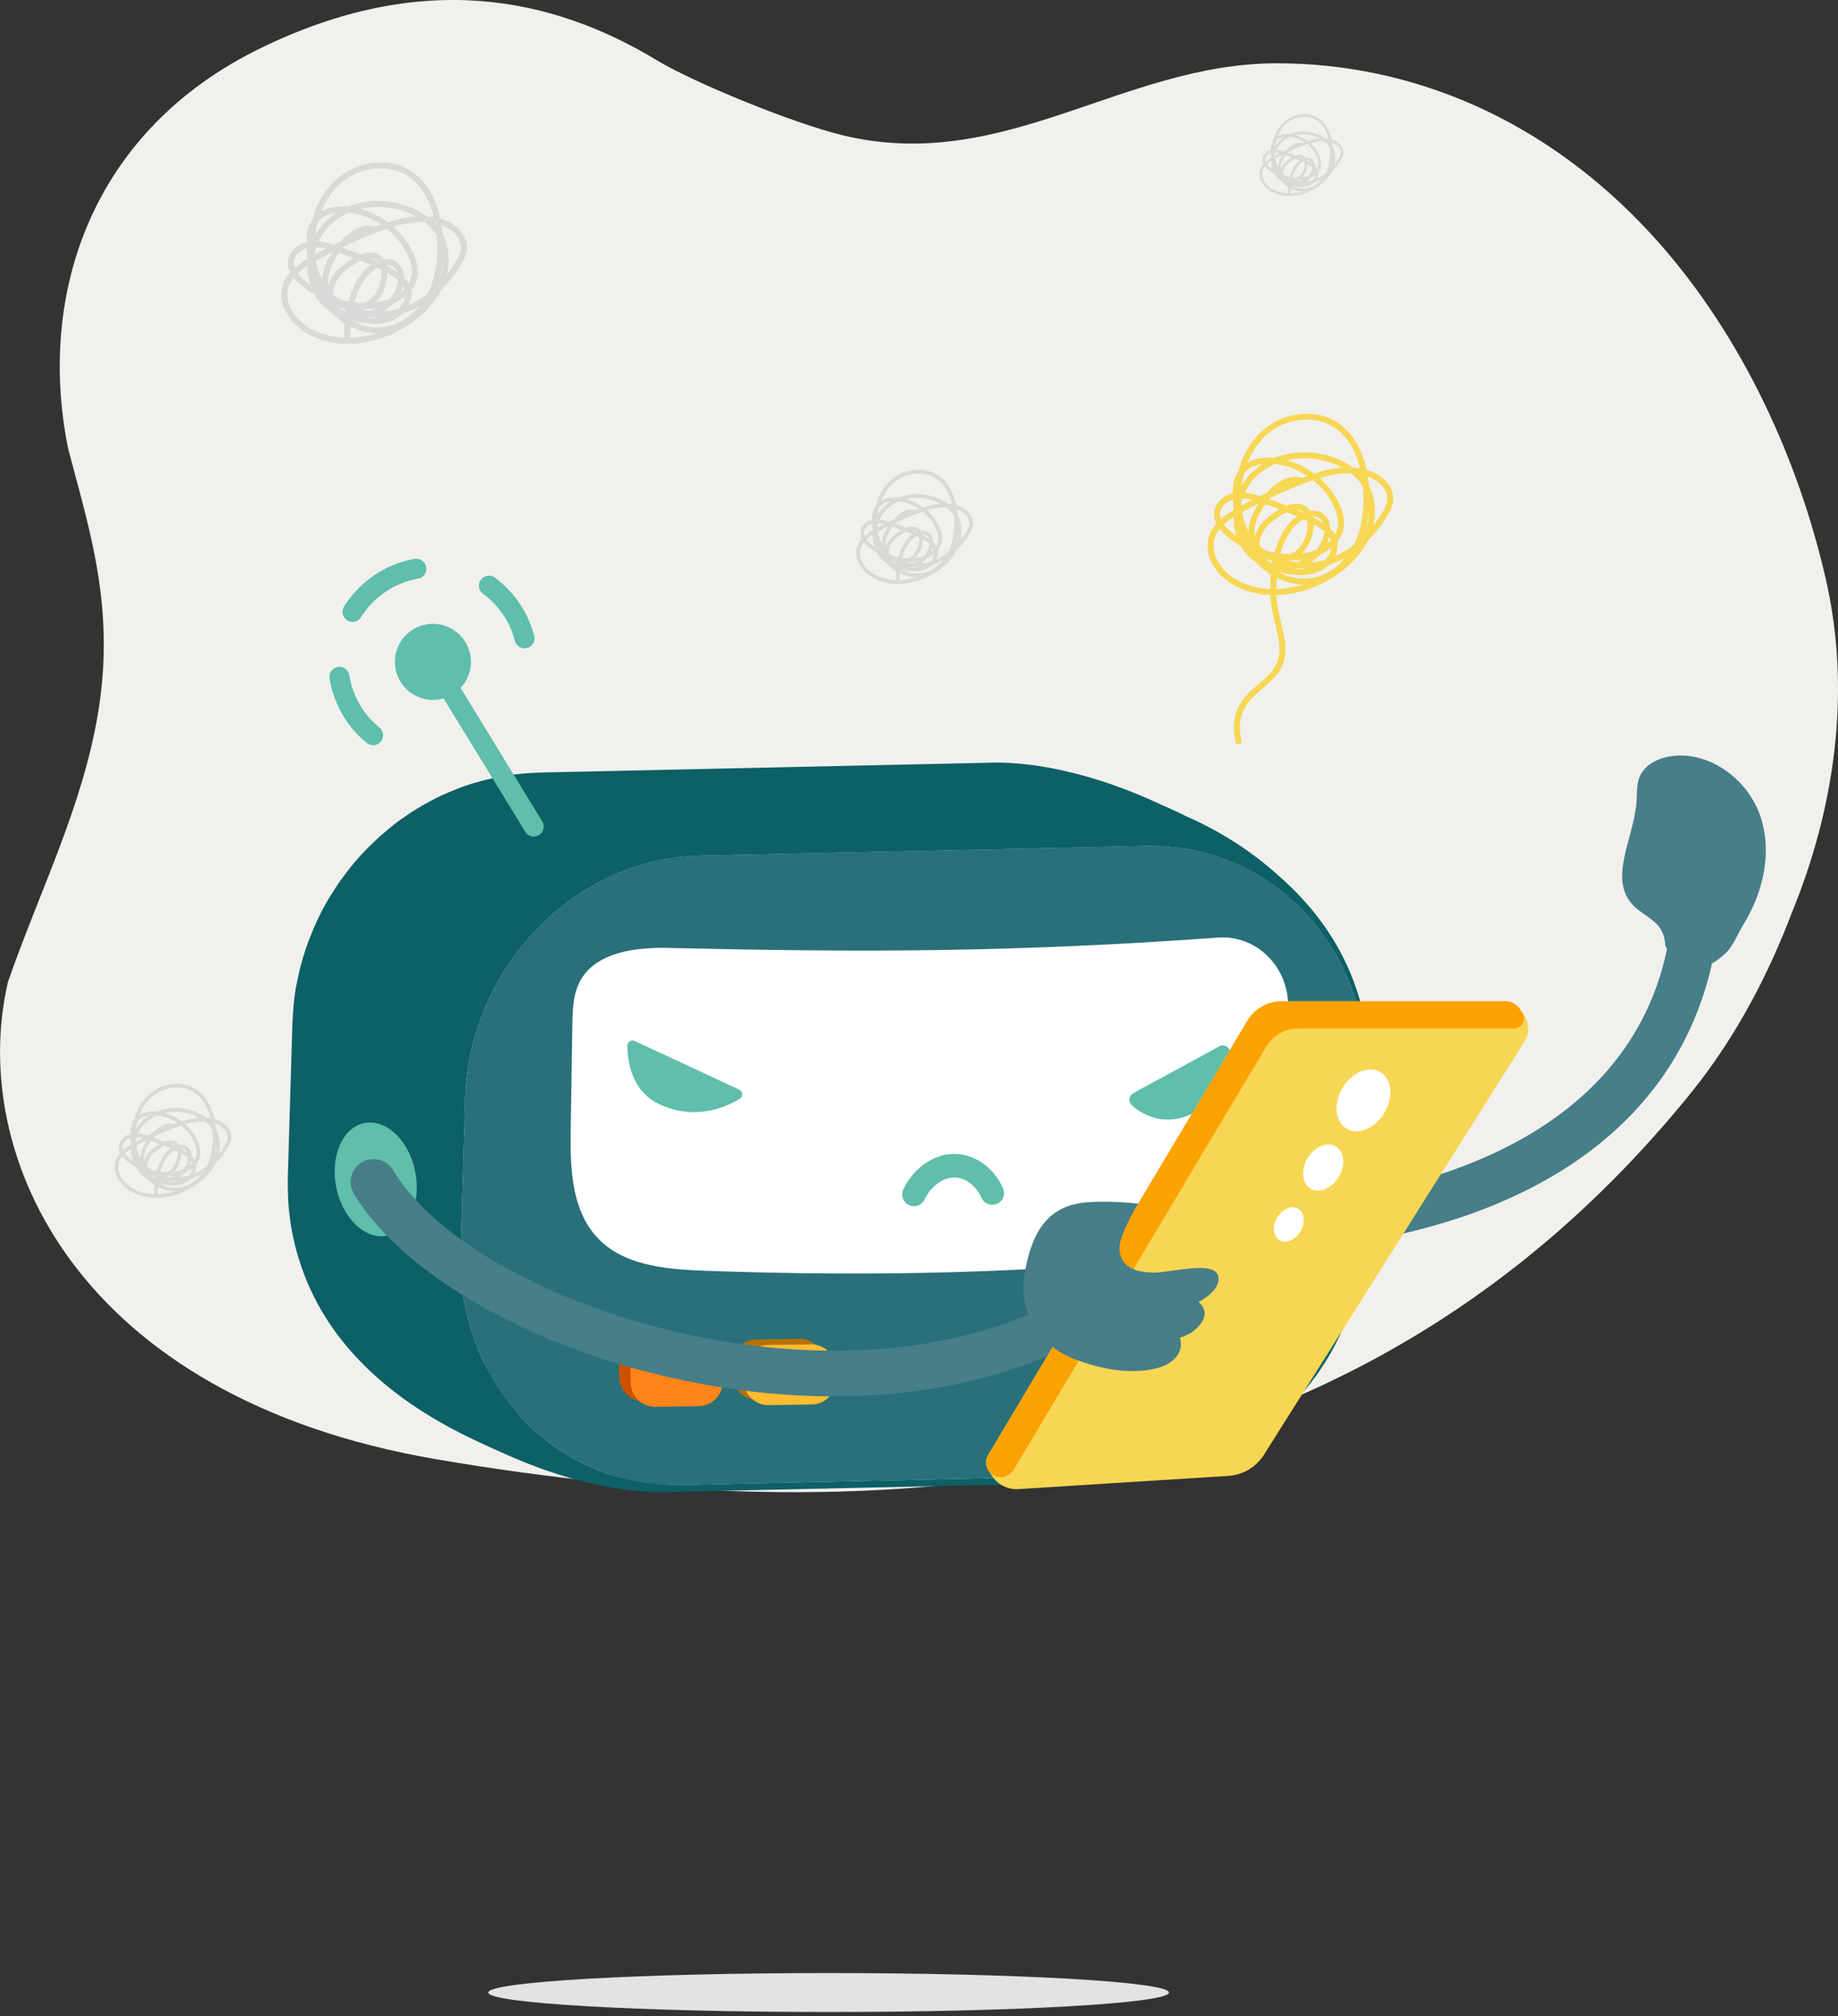 <svg xmlns="http://www.w3.org/2000/svg" width="320" height="351" fill="none" viewBox="0 0 320 351">
  <rect x="0" y="0" width="320" height="351" fill="#333333" stroke="none"/>
  <g clip-path="url(#mobile-angry-spruce__a)">
    <path fill="#F1F0ED" d="M317.86 100.74c-5.28-22.93-15.93-44.27-30.45-60.04-18.47-20.06-41.73-29.7-65.16-29.68-26.86.03-47.45 19.28-75.46 12.55-8.82-2.12-26.16-9.28-32.33-13.02C95.93-.67 73.29-5.19 45.42 8.36 16.12 22.61 6.41 50.87 11.84 78c.76 2.93 1.56 5.83 2.33 8.76 2.09 7.99 3.91 16.14 3.9 25.5-.01 16.86-6.25 31.69-12.17 46.68v.01c-1.56 3.96-3.11 7.95-4.51 11.98-7.03 30.18 11.98 72.43 74.63 83.13 79.08 13.51 160.99 7.14 218.36-63.77 8.28-10.24 13.78-21.38 17.63-31.51 7.24-17.69 10.45-38.04 5.85-58.05v.01Z"/>
    <path fill="#467E89" d="M260.56 209.6c-7.47 3.12-15.94 5.43-25.34 6.9a4.09 4.09 0 0 1-4.67-3.41c-.35-2.23 1.19-4.32 3.41-4.67 19.3-3.01 52.36-13.12 56.93-47.05a4.091 4.091 0 1 1 8.11 1.09c-2.92 21.71-16.31 37.91-38.43 47.13l-.01.01Z"/>
    <path fill="#467E89" d="M300.26 166.12c1.55-1.43 2.28-3.56 3.38-5.35 3.4-5.58 4.94-12.54 2.83-18.7 0-.02-.01-.04-.02-.07-2.13-6.13-8.39-11-14.95-10.42-2.47.22-5.1 1.39-6.04 3.66-.57 1.37-.43 2.9-.54 4.38-.44 6.19-4.92 13.27-.7 17.87 1.46 1.59 3.71 2.4 4.87 4.21.57.89.8 1.91.86 2.97 0 0 3.6 7.61 10.29 1.45h.02Z"/>
    <path fill="#F7D754" d="M242.47 87.62c.03-.16.06-.33.08-.49.11-1.26-.41-2.39-1.21-3.27-.8-.89-1.87-1.55-2.98-1.93-.15-.05-.3-.1-.45-.14-.24-1.09-.56-2.15-1-3.16-.89-2.08-2.24-3.92-4.2-5.16a9.46 9.46 0 0 0-3.03-1.22c-3.33-.7-7 .29-9.62 2.5-2.21 1.87-3.67 4.44-4.43 7.21-.43.62-.69 1.3-.84 2-.14.64-.18 1.3-.19 1.94-.67.17-1.32.49-1.86.93-.64.52-1.13 1.23-1.31 2.06-.04.17-.06.36-.07.54-.02.63.14 1.22.41 1.74-.58.66-1.05 1.42-1.32 2.31-.04.15-.08.29-.11.44-.36 1.7.14 3.38 1.07 4.8s2.31 2.61 3.81 3.37c1.07.54 2.21.93 3.37 1.18.85.18 1.72.28 2.59.32.07 2.1.62 4.04 1.04 5.83.43 1.81.72 3.47.4 4.98-.18.85-.55 1.67-1.22 2.49-.93 1.14-2.28 2.13-3.54 3.32-1.25 1.18-2.41 2.61-2.84 4.64-.28 1.32-.25 2.87.23 4.75l1-.25c-.44-1.76-.46-3.14-.22-4.28.37-1.75 1.35-2.97 2.55-4.11 1.19-1.13 2.57-2.13 3.63-3.41.77-.94 1.22-1.93 1.43-2.93.38-1.79.02-3.6-.41-5.43-.43-1.81-.94-3.67-1.01-5.59 3.36-.09 6.75-1.17 9.62-2.94 2.59-1.59 4.91-3.77 6.29-6.52 1.32-1.3 2.47-2.78 3.41-4.36.38-.64.76-1.35.93-2.16Zm-10.7 7.9c-.14.68-.51 1.35-1 1.91-.38.11-.76.22-1.15.29-.5.1-1.01.16-1.52.2.63-.37 1.2-.83 1.69-1.36.33-.15.66-.31.97-.49.37-.21.71-.46 1.04-.72 0 .05 0 .11-.02.16l-.01.01Zm-.16-1.8c.05.1.07.2.1.3-.2.21-.42.41-.66.6.06-.13.12-.26.16-.4.1-.27.17-.54.23-.8.07.1.13.2.17.29v.01Zm-1.14-.64c-.05.25-.13.52-.23.8-.24.69-.61 1.3-1.07 1.83-.81.34-1.68.56-2.55.68.99-.94 1.63-2.26 1.92-3.58.11-.51.16-1.03.15-1.53.39.22.77.44 1.11.66.28.18.53.37.76.55-.02.18-.04.37-.08.57l-.01.02Zm-3.53-2.68c.23.11.45.22.67.33.08.57.05 1.22-.09 1.88-.28 1.34-1.01 2.66-2.02 3.38-.3.22-.63.38-.98.5-.53-.02-1.05-.06-1.57-.13.65-2.38 1.67-4.02 2.74-5.04.42-.4.84-.7 1.25-.92Zm-9.43.89c-.09.41-.13.83-.13 1.25-.55-1.05-.91-2.2-1.12-3.39.95-.52 1.91-1.02 2.88-1.51-.73 1.11-1.36 2.35-1.63 3.65Zm3.64 6.25c.14.08.29.14.44.21-.01.07-.02.14-.04.22-.17-.04-.33-.09-.5-.14-.32-.19-.6-.41-.85-.66.3.15.62.27.95.37Zm4.53 1.37c.72.08 1.44.1 2.16.06-.86.15-1.76.16-2.67.05.17-.03.34-.08.51-.12v.01Zm-.04-1.05c-.33-.04-.66-.09-.99-.16-.1-.02-.19-.05-.29-.08.11-.03.22-.06.32-.09h.98c.4-.02.81-.05 1.21-.12-.02 0-.03.02-.06.03-.38.17-.77.31-1.18.42h.01Zm4.73-6.77c-.56-.37-1.19-.73-1.85-1.08 0-.02-.01-.05-.02-.08.2 0 .39 0 .56.04.55.12.97.42 1.24.92.03.06.05.13.08.2h-.01Zm-3.43-1.83c-.4-.18-.8-.36-1.2-.52.15 0 .29.01.42.04.32.07.57.21.79.42.01.01.02.03.04.04-.02 0-.03.01-.05.02Zm-1.13.63c-.28.2-.56.42-.84.68-1.24 1.19-2.35 3.05-3.04 5.63-.1-.02-.21-.03-.31-.05-.46-.1-.9-.22-1.35-.35-.34-.25-.67-.51-.98-.8 0-.32 0-.63.07-.96.23-1.09.89-2.18 1.76-2.91 1.14-.97 2.12-1.59 2.93-1.96.58.23 1.17.47 1.75.73l.01-.01Zm-5.35.44c-.93.79-1.64 1.88-1.99 3.05-.1-.61-.08-1.24.06-1.88.27-1.27.96-2.57 1.77-3.73.69.24 1.54.54 2.47.88-.7.41-1.47.96-2.31 1.67v.01Zm-4.34-2.28-.03-.35c.07-.31.16-.62.26-.92.39.02.78.08 1.17.16.15.03.31.08.46.12-.63.32-1.25.65-1.87.99h.01Zm7.18 11.7.29.06c2.08.44 4.38.56 6.39-.47.5-.26.96-.61 1.37-1.01 1-.32 1.96-.74 2.87-1.25-1.52 1.82-3.57 3.17-5.84 3.54-1.06.17-2.14.13-3.19-.09-.94-.2-1.87-.55-2.73-1.02.28.08.57.16.85.23l-.01.01Zm9.13-6.7c-.21-.36-.49-.69-.84-1.01-.01-.61-.14-1.16-.38-1.63-.4-.76-1.11-1.27-1.93-1.44-.38-.08-.79-.08-1.2-.03a2.625 2.625 0 0 0-1.69-1.19c-.68-.14-1.45-.04-2.32.29-1.15-.45-2.23-.83-3.1-1.13.07-.08.13-.16.2-.25 1.94-.91 3.9-1.75 5.9-2.51.51-.2 1.03-.38 1.55-.56 1.56 1.26 2.84 2.86 3.66 4.68.46 1.02.76 2.09.68 3.11-.01.17-.04.34-.08.51-.09.41-.24.79-.44 1.15l-.01.01Zm-5.74-9.86h-.01c-.11-.03-.22-.07-.33-.09-1.32-.28-2.62.16-3.74.88-.77.5-1.47 1.14-2.08 1.83-.39.18-.77.37-1.16.56-.53-.17-1.07-.33-1.62-.45-.33-.07-.66-.12-1-.15a9.439 9.439 0 0 1 1.9-2.76c.97-.96 2.12-1.7 3.36-2.23.37.04.73.1 1.09.17 1.59.34 3.12 1 4.48 1.9l-.9.33.01.01Zm-2.64-3.06c1.93-.45 3.99-.46 5.96-.04.88.19 1.75.46 2.57.81.36.15.71.33 1.05.51-1.64.13-3.26.53-4.83 1.04a14.103 14.103 0 0 0-4.75-2.32Zm-6.13 2.15c-.7.7-1.28 1.49-1.75 2.35.06-.5.13-1.01.24-1.5.05-.25.12-.49.18-.73.54-.7 1.31-1.15 2.22-1.41.32-.09.65-.15.99-.2-.67.43-1.29.92-1.87 1.49h-.01Zm-3.14 7.74c0 1.13.15 2.25.5 3.31-.36-.26-.71-.53-1.05-.82-.42-.36-.82-.76-1.13-1.19.07-.06.13-.13.2-.2.45-.4.96-.76 1.49-1.1h-.01Zm10.2 11.54c.62.13 1.25.2 1.89.21-1.52.47-3.09.73-4.64.78 0-.68.01-1.33.05-1.95.86.43 1.76.76 2.7.96Zm12.66-8.85c.13-.44.25-.88.34-1.33.18-.83.28-1.66.35-2.51.01.75-.05 1.5-.21 2.24-.12.55-.28 1.08-.48 1.6Zm-.3-7.41c.12 1.97.03 3.97-.37 5.87-.27 1.29-.69 2.55-1.29 3.72-1.02.78-2.11 1.43-3.26 1.94.17-.35.29-.72.38-1.1.1-.47.11-.95.05-1.43.5-.64.87-1.36 1.04-2.19.04-.21.08-.42.09-.63.11-1.29-.27-2.52-.76-3.63-.8-1.77-1.99-3.35-3.44-4.63 1.8-.53 3.63-.89 5.39-.83a8.39 8.39 0 0 1 1.63 1.63c.18.25.35.51.51.78.01.16.04.33.04.49l-.01.01Zm-.33-2.67s0 .05.01.07c-.03-.03-.05-.06-.08-.09h.04s.02 0 .03.01v.01Zm-16.29-7.09c2.37-2.01 5.76-2.92 8.74-2.28.95.2 1.87.56 2.7 1.08 1.74 1.1 2.97 2.75 3.8 4.69.34.79.6 1.64.81 2.5-.41-.07-.81-.11-1.22-.14-.8-.58-1.67-1.05-2.56-1.44-.89-.38-1.82-.67-2.77-.88-2.78-.59-5.74-.39-8.35.65h-.01c-1.09-.1-2.25-.05-3.33.26-.46.13-.9.33-1.32.56.78-1.93 1.95-3.68 3.52-5.01l-.01.01Zm-8.31 13.92c0-.12.02-.24.04-.36.12-.55.46-1.07.96-1.47.36-.29.78-.52 1.23-.66.03.61.09 1.22.16 1.83-.76.46-1.52.96-2.19 1.55-.01.01-.03.02-.04.03-.11-.3-.17-.6-.16-.91v-.01Zm3.29 11.71c-1.34-.68-2.6-1.76-3.41-3.02-.82-1.26-1.21-2.65-.92-4.02.02-.12.05-.24.09-.36.18-.62.51-1.17.91-1.68.35.45.76.85 1.17 1.2.78.67 1.61 1.26 2.49 1.77.4.7.89 1.34 1.48 1.92.37.36.77.66 1.19.93.75.82 1.61 1.54 2.56 2.13-.07.78-.09 1.63-.09 2.5-.8-.03-1.6-.13-2.37-.29-1.08-.23-2.12-.59-3.11-1.09l.01.01Zm24.95-11.93c-.47.79-.99 1.55-1.56 2.27.01-.06.03-.12.05-.18.48-2.27.26-4.71-.81-6.77-.05-.54-.11-1.08-.2-1.62.91.33 1.82.89 2.45 1.6.66.74 1.02 1.59.94 2.49 0 .12-.03.24-.05.37-.13.61-.45 1.23-.81 1.84h-.01Z"/>
    <path fill="#DBD9D7" d="M60.97 59.84c3.36-.09 6.75-1.17 9.62-2.94 2.59-1.59 4.91-3.77 6.29-6.52 1.32-1.3 2.47-2.78 3.41-4.36.38-.64.76-1.35.93-2.16.03-.16.06-.33.08-.49.11-1.26-.41-2.39-1.21-3.27-.8-.89-1.87-1.55-2.98-1.93-.15-.05-.3-.1-.45-.14-.24-1.09-.56-2.15-1-3.16-.89-2.08-2.24-3.92-4.2-5.16a9.46 9.46 0 0 0-3.03-1.22c-3.33-.7-7 .29-9.63 2.5-2.21 1.87-3.67 4.44-4.42 7.21-.43.62-.69 1.3-.84 2-.14.64-.18 1.3-.19 1.95-.67.17-1.31.49-1.86.93-.64.52-1.13 1.23-1.31 2.06-.04.17-.06.36-.07.54-.02.63.14 1.22.41 1.74-.58.66-1.05 1.42-1.31 2.31-.04.15-.08.29-.11.44-.36 1.7.14 3.38 1.07 4.8s2.31 2.61 3.81 3.37c1.08.54 2.21.93 3.37 1.18.81.17 1.64.27 2.47.31m10.7-8.06c-.14.68-.51 1.35-1 1.91-.38.11-.76.22-1.15.29-.5.1-1.01.16-1.52.2.63-.37 1.2-.83 1.69-1.36.33-.15.66-.31.97-.49.37-.21.71-.46 1.04-.72-.01.05-.01.11-.02.16l-.01.01Zm-.16-1.79c.04.1.07.2.1.3-.2.21-.42.41-.66.6.05-.13.12-.26.16-.4.1-.27.16-.54.23-.8.07.1.13.2.17.29v.01Zm-1.15-.64c-.05.25-.13.52-.23.8-.24.69-.61 1.3-1.08 1.83-.81.34-1.68.56-2.55.68.99-.94 1.63-2.26 1.91-3.58.11-.51.16-1.03.15-1.53.39.22.77.44 1.11.66.28.18.53.37.76.55-.02.18-.04.37-.08.57l.01.02Zm-3.53-2.69c.23.11.45.22.67.33.08.57.05 1.22-.09 1.88-.28 1.34-1.01 2.66-2.02 3.38-.3.22-.63.38-.98.5-.53-.02-1.05-.06-1.57-.13.65-2.38 1.67-4.02 2.74-5.04.42-.4.84-.7 1.25-.92Zm-9.42.89c-.09.41-.13.83-.13 1.25-.55-1.05-.91-2.2-1.12-3.39.95-.52 1.91-1.02 2.88-1.51-.73 1.11-1.36 2.35-1.63 3.65Zm3.63 6.25c.14.08.29.14.44.21-.01.07-.02.14-.04.22-.17-.04-.33-.09-.5-.14-.32-.19-.6-.41-.85-.66.3.15.62.27.95.37Zm4.54 1.37c.72.08 1.44.1 2.16.06-.86.15-1.76.16-2.67.05.17-.03.34-.08.51-.12v.01Zm-.04-1.05c-.33-.04-.66-.09-.99-.16-.1-.02-.19-.05-.29-.08.11-.03.22-.06.32-.09h.98c.4-.02.81-.05 1.22-.12-.02 0-.03.02-.05.03-.38.17-.77.31-1.18.42h-.01Zm4.72-6.76c-.56-.37-1.18-.73-1.85-1.08 0-.02-.01-.05-.02-.08.2 0 .39 0 .56.04.55.12.97.42 1.24.92.03.06.05.13.08.2h-.01Zm-3.43-1.84c-.4-.18-.8-.36-1.2-.52.15 0 .29.01.42.04.33.07.58.21.79.42.01.01.02.03.04.04-.02 0-.03.01-.05.02Zm-1.13.63c-.28.2-.56.42-.84.68-1.24 1.19-2.35 3.05-3.04 5.63-.1-.02-.21-.03-.31-.05-.46-.1-.9-.22-1.35-.35-.34-.25-.67-.51-.98-.8 0-.32 0-.63.08-.96.23-1.09.89-2.18 1.76-2.91 1.14-.97 2.12-1.59 2.93-1.96.58.23 1.17.47 1.75.73v-.01Zm-5.35.44c-.93.79-1.64 1.88-1.99 3.05-.1-.61-.08-1.24.06-1.88.27-1.27.96-2.57 1.77-3.73.69.24 1.54.54 2.47.88-.71.41-1.47.96-2.31 1.67v.01Zm-4.33-2.28-.03-.35c.07-.31.16-.62.26-.92.39.02.78.08 1.17.16.15.03.31.08.46.12-.63.32-1.25.65-1.87.99h.01Zm7.18 11.71.29.06c2.08.44 4.38.56 6.39-.47.5-.26.97-.61 1.37-1.01 1-.32 1.96-.74 2.87-1.25-1.52 1.82-3.57 3.17-5.84 3.54-1.06.17-2.14.13-3.19-.09-.95-.2-1.87-.55-2.73-1.02.28.08.57.16.85.23l-.01.01Zm9.12-6.71c-.21-.36-.49-.69-.84-1.01-.01-.61-.14-1.16-.38-1.63-.4-.76-1.11-1.27-1.93-1.44-.38-.08-.79-.08-1.2-.03A2.625 2.625 0 0 0 65.13 44c-.67-.14-1.45-.04-2.32.29-1.15-.45-2.23-.83-3.1-1.13.07-.08.13-.16.2-.25 1.94-.91 3.9-1.75 5.9-2.51.51-.2 1.03-.38 1.55-.56 1.56 1.26 2.84 2.86 3.66 4.68.46 1.02.76 2.09.67 3.11-.01.17-.04.34-.08.51-.09.41-.24.79-.44 1.15v.01Zm-5.74-9.86h-.01c-.11-.03-.22-.07-.33-.09-1.33-.28-2.62.16-3.74.88-.77.5-1.47 1.14-2.08 1.83-.39.18-.77.37-1.16.56-.53-.17-1.06-.33-1.62-.45-.33-.07-.66-.12-1-.15a9.439 9.439 0 0 1 1.9-2.76c.97-.96 2.12-1.7 3.36-2.23.37.04.73.1 1.09.17 1.59.34 3.12 1 4.48 1.9l-.9.33.01.01Zm-2.64-3.06c1.93-.45 3.99-.46 5.96-.04.88.19 1.75.46 2.57.81.36.15.71.33 1.05.51-1.64.13-3.26.53-4.83 1.04a14.103 14.103 0 0 0-4.75-2.32Zm-6.12 2.15c-.7.7-1.28 1.49-1.75 2.35.06-.5.13-1.01.24-1.5.05-.25.12-.49.18-.73.54-.7 1.31-1.15 2.22-1.41.31-.09.65-.15.99-.2-.67.43-1.29.92-1.87 1.49h-.01Zm-3.15 7.74c0 1.13.15 2.25.5 3.31-.36-.26-.71-.53-1.05-.82-.42-.36-.82-.76-1.13-1.19.07-.06.13-.13.2-.2.45-.4.96-.76 1.49-1.1h-.01Zm10.2 11.54c.62.13 1.25.2 1.89.21-1.52.47-3.09.73-4.64.78 0-.68.01-1.33.05-1.95.86.43 1.76.76 2.7.96Zm12.66-8.84c.13-.44.25-.88.34-1.33.17-.83.28-1.66.35-2.51.01.75-.05 1.5-.21 2.24-.12.55-.28 1.08-.48 1.6Zm-.29-7.42c.12 1.97.03 3.97-.37 5.87-.27 1.29-.69 2.55-1.29 3.72-1.02.78-2.11 1.43-3.26 1.94.17-.35.29-.72.38-1.1.1-.47.11-.95.04-1.43.5-.64.87-1.36 1.04-2.19.04-.21.08-.42.09-.63.11-1.29-.27-2.52-.76-3.63-.8-1.77-1.99-3.35-3.44-4.63 1.8-.53 3.63-.89 5.39-.83a8.39 8.39 0 0 1 1.63 1.63c.18.25.35.51.51.78.01.16.04.33.04.49v.01Zm-.34-2.68s0 .05.01.07c-.03-.03-.05-.06-.08-.09h.04c.01 0 .02 0 .03.01v.01Zm-16.28-7.08c2.37-2.01 5.76-2.92 8.74-2.28.96.2 1.87.56 2.7 1.08 1.74 1.1 2.97 2.75 3.8 4.69.34.79.6 1.64.81 2.5-.41-.07-.81-.11-1.22-.14-.8-.58-1.67-1.05-2.56-1.44-.89-.38-1.82-.67-2.77-.88-2.78-.59-5.74-.39-8.35.65h-.01c-1.09-.1-2.25-.05-3.34.26-.46.13-.9.33-1.32.56.78-1.93 1.95-3.68 3.52-5.01v.01Zm-8.32 13.93c0-.12.02-.24.04-.36.12-.55.46-1.07.96-1.47.36-.29.78-.52 1.23-.66.03.61.09 1.22.16 1.83-.76.46-1.52.96-2.19 1.55-.01.01-.03.02-.04.03-.11-.3-.17-.6-.16-.91v-.01Zm3.3 11.7c-1.34-.68-2.6-1.76-3.41-3.02-.82-1.26-1.21-2.65-.92-4.02.02-.12.05-.24.09-.36.18-.62.51-1.17.91-1.68.35.45.76.85 1.17 1.2.78.67 1.61 1.26 2.49 1.77.4.7.89 1.34 1.48 1.92.37.36.77.66 1.19.93.75.82 1.61 1.54 2.55 2.13-.06.78-.09 1.63-.09 2.5-.8-.03-1.6-.13-2.37-.29-1.08-.23-2.12-.59-3.11-1.09l.02.01Zm24.94-11.93c-.47.79-.99 1.55-1.56 2.27.01-.06.03-.12.05-.18.48-2.27.26-4.71-.81-6.77-.05-.54-.11-1.08-.2-1.62.91.33 1.81.89 2.44 1.6.66.74 1.02 1.59.95 2.49-.01.12-.03.24-.05.37-.13.61-.45 1.23-.81 1.84h-.01Zm77.22 56.15c2.12-.05 4.25-.74 6.05-1.85 1.63-1 3.09-2.37 3.96-4.1.83-.82 1.55-1.75 2.14-2.74.24-.4.48-.85.59-1.36.02-.1.04-.2.05-.31.07-.79-.26-1.51-.76-2.06-.5-.56-1.18-.98-1.88-1.21l-.29-.09c-.15-.68-.35-1.36-.63-1.99-.56-1.31-1.41-2.47-2.64-3.25-.59-.37-1.24-.63-1.91-.77-2.1-.44-4.4.18-6.05 1.58-1.39 1.17-2.31 2.79-2.78 4.54-.27.39-.43.82-.53 1.26-.09.4-.12.82-.12 1.22-.43.11-.83.3-1.17.58-.4.33-.71.77-.82 1.29-.02.11-.04.22-.04.34-.01.4.09.76.26 1.1-.37.42-.66.9-.83 1.45-.03.09-.05.18-.07.28-.23 1.07.09 2.13.67 3.02.59.89 1.45 1.64 2.4 2.12.68.34 1.39.59 2.12.74.51.11 1.03.17 1.55.2m6.74-5.06c-.09.43-.32.85-.63 1.2-.24.07-.48.14-.72.18-.32.06-.64.1-.96.12.39-.23.75-.52 1.07-.86.21-.09.41-.19.61-.31.23-.13.45-.28.65-.45 0 .03 0 .07-.01.1l-.01.02Zm-.11-1.13c.03.06.04.12.07.19-.13.13-.26.26-.41.38.03-.08.07-.16.1-.25.06-.17.1-.34.14-.5.04.07.08.13.11.19l-.01-.01Zm-.72-.4c-.03.16-.08.33-.14.5-.15.43-.39.82-.68 1.15-.51.21-1.06.35-1.6.43.63-.59 1.03-1.42 1.21-2.25.07-.32.1-.65.1-.96.25.14.49.28.69.42.18.12.34.23.48.35 0 .12-.02.23-.05.36h-.01Zm-2.22-1.69.42.21c.05.36.03.77-.05 1.18-.18.84-.63 1.67-1.27 2.13-.19.14-.4.24-.62.32-.33-.01-.66-.04-.99-.08.41-1.5 1.05-2.53 1.72-3.17.26-.25.53-.44.79-.58v-.01Zm-5.93.56c-.05.26-.08.52-.08.78-.35-.66-.58-1.38-.7-2.13.6-.33 1.2-.64 1.81-.95-.46.7-.85 1.48-1.03 2.3Zm2.29 3.93c.09.05.18.09.27.13 0 .04-.02.09-.02.13-.11-.02-.21-.05-.32-.09-.2-.12-.38-.26-.53-.41.19.1.39.17.6.23v.01Zm2.85.86c.45.05.91.06 1.36.04-.54.1-1.11.1-1.68.03.11-.02.22-.05.32-.07Zm-.02-.66c-.21-.03-.42-.05-.62-.1-.06-.01-.12-.03-.18-.05.07-.02.14-.04.2-.06h.62c.25-.01.51-.03.76-.07 0 0-.02.01-.03.02-.24.11-.49.2-.74.27l-.01-.01Zm2.97-4.25c-.35-.23-.75-.46-1.16-.68 0-.01 0-.03-.01-.05.13 0 .25 0 .35.03.35.08.61.26.78.58.02.04.03.08.05.12h-.01Zm-2.15-1.16-.75-.33c.1 0 .18 0 .27.02.2.04.36.13.5.26 0 0 .01.02.02.03 0 0-.02.01-.03.01l-.01.01Zm-.72.4c-.18.13-.36.27-.53.43-.78.75-1.48 1.92-1.92 3.54l-.2-.03c-.29-.06-.57-.14-.85-.22a4.92 4.92 0 0 1-.61-.5c0-.2 0-.4.05-.6.14-.69.56-1.37 1.11-1.83.72-.61 1.33-1 1.84-1.23.37.14.74.3 1.1.46l.01-.02Zm-3.37.28c-.58.5-1.03 1.18-1.25 1.92-.07-.39-.05-.78.04-1.18.17-.8.61-1.62 1.11-2.35.43.15.97.34 1.55.55-.44.26-.92.6-1.45 1.05v.01Zm-2.72-1.44c0-.07-.01-.14-.02-.22.05-.2.1-.39.16-.58.24.01.49.05.74.1.1.02.2.05.29.08-.4.2-.79.41-1.18.62h.01Zm4.52 7.36c.06.01.12.03.18.04 1.31.27 2.76.35 4.02-.29.32-.16.61-.38.86-.64.63-.2 1.23-.47 1.81-.78-.96 1.15-2.24 2-3.68 2.23-.67.11-1.35.09-2.01-.05-.6-.13-1.17-.35-1.72-.64.18.05.36.1.53.14l.01-.01Zm5.74-4.21c-.13-.23-.31-.43-.52-.63-.01-.38-.09-.73-.24-1.02-.25-.48-.7-.8-1.22-.91-.24-.05-.5-.05-.76-.02-.07-.11-.15-.22-.25-.31-.22-.22-.5-.37-.82-.44-.42-.09-.91-.03-1.46.18-.72-.28-1.4-.52-1.95-.71.04-.05.08-.1.13-.15 1.22-.57 2.46-1.1 3.71-1.58.32-.12.65-.24.98-.35.98.79 1.79 1.8 2.3 2.95.29.64.48 1.31.43 1.96-.01.11-.02.22-.05.32-.06.26-.15.5-.28.72v-.01Zm-3.61-6.21c-.07-.02-.14-.04-.21-.05-.84-.17-1.65.1-2.35.55-.49.32-.92.72-1.31 1.15-.24.12-.49.23-.73.35a8.51 8.51 0 0 0-1.02-.28c-.21-.04-.41-.07-.63-.1.29-.65.7-1.24 1.2-1.74.61-.61 1.33-1.07 2.12-1.4.23.03.46.06.68.11 1 .21 1.96.63 2.82 1.2l-.57.21Zm-1.67-1.92c1.21-.28 2.51-.29 3.75-.02.56.12 1.1.29 1.62.51.23.1.44.21.66.32-1.03.08-2.05.33-3.04.65-.9-.66-1.91-1.17-2.99-1.46Zm-3.85 1.35c-.44.43-.81.94-1.1 1.48.04-.32.09-.63.15-.95.03-.15.07-.31.11-.46.34-.44.82-.73 1.39-.89.2-.06.41-.09.62-.12-.42.27-.82.58-1.18.94h.01Zm-1.98 4.87c0 .71.1 1.41.31 2.08-.23-.16-.45-.34-.66-.52-.26-.23-.51-.48-.71-.75.04-.04.08-.08.13-.12.28-.25.6-.48.93-.69Zm6.42 7.26c.39.08.79.13 1.19.13-.95.29-1.94.46-2.92.49 0-.43 0-.84.03-1.23.54.27 1.11.48 1.7.6v.01Zm7.97-5.56c.08-.28.16-.55.22-.84.11-.52.17-1.05.22-1.58 0 .47-.03.95-.13 1.41-.07.35-.18.68-.31 1.01Zm-.19-4.67c.07 1.24.02 2.5-.24 3.69-.17.81-.43 1.6-.81 2.34-.64.49-1.33.9-2.06 1.22a2.714 2.714 0 0 0 .27-1.59 3.279 3.279 0 0 0 .72-1.78c.07-.81-.17-1.59-.48-2.28a8.517 8.517 0 0 0-2.16-2.91c1.13-.34 2.28-.56 3.39-.52.39.3.74.64 1.02 1.02.12.16.22.32.32.49 0 .1.02.21.03.31v.01Zm-.21-1.68v.04c-.02-.02-.03-.04-.05-.05h.04l.01.01ZM155.66 84c1.49-1.27 3.63-1.84 5.5-1.43.6.13 1.17.35 1.7.68 1.09.69 1.87 1.73 2.39 2.95.22.5.38 1.03.51 1.57-.26-.04-.51-.07-.77-.09-.5-.37-1.05-.66-1.61-.91-.56-.24-1.14-.42-1.74-.55-1.75-.37-3.61-.25-5.26.41h-.01c-.68-.07-1.42-.03-2.1.16-.29.08-.57.21-.83.35.49-1.22 1.23-2.31 2.22-3.15V84Zm-5.23 8.76c0-.08 0-.15.03-.23.07-.35.29-.67.6-.93.22-.18.49-.33.77-.42.02.38.05.77.1 1.15-.48.29-.96.6-1.38.98 0 0-.02.01-.02.02-.07-.19-.11-.38-.1-.58v.01Zm2.07 7.36a5.71 5.71 0 0 1-2.15-1.9c-.52-.79-.76-1.67-.58-2.53.02-.08.03-.15.06-.22.12-.39.32-.74.58-1.06.22.28.48.53.74.76.49.42 1.02.79 1.57 1.12.25.44.56.85.93 1.21.23.22.48.41.75.58.47.51 1.01.97 1.61 1.34-.04.49-.05 1.02-.05 1.58-.5-.02-1-.08-1.49-.18-.68-.14-1.34-.37-1.96-.68l-.01-.02Zm15.7-7.5c-.29.5-.62.98-.98 1.43 0-.04.02-.08.03-.12.3-1.43.16-2.96-.51-4.26-.03-.34-.07-.68-.13-1.02.57.21 1.14.56 1.54 1.01.41.46.64 1 .6 1.57 0 .08-.02.15-.03.23-.08.38-.28.77-.51 1.16h-.01ZM27.49 208.54c2.12-.06 4.25-.74 6.05-1.85 1.63-1 3.09-2.37 3.96-4.1.83-.82 1.55-1.75 2.14-2.74.24-.4.48-.85.59-1.36.02-.1.04-.2.05-.31.07-.79-.26-1.51-.76-2.06-.5-.56-1.18-.98-1.88-1.21-.1-.03-.19-.06-.28-.08-.15-.68-.35-1.36-.63-1.99-.56-1.31-1.41-2.47-2.64-3.25-.59-.37-1.24-.63-1.91-.77-2.1-.44-4.4.18-6.05 1.58-1.39 1.17-2.31 2.79-2.78 4.54-.27.39-.43.82-.53 1.26-.09.4-.12.82-.12 1.22-.42.11-.83.3-1.17.58-.4.33-.71.77-.83 1.29-.02.11-.04.22-.04.34-.01.4.09.76.26 1.1-.37.42-.66.9-.83 1.45-.03.09-.05.18-.07.28-.23 1.07.09 2.13.67 3.02.59.89 1.46 1.64 2.4 2.12.68.34 1.39.59 2.12.74.51.11 1.03.17 1.55.2m6.73-5.07c-.09.43-.32.85-.63 1.2-.24.07-.48.14-.72.18-.32.07-.64.1-.96.12.39-.23.75-.52 1.06-.86.21-.09.41-.19.61-.31.23-.13.45-.28.65-.45 0 .03 0 .07-.01.1v.02Zm-.1-1.13c.03.06.04.12.07.19-.13.13-.26.26-.41.38.03-.08.08-.16.1-.25.06-.17.1-.34.14-.5.04.07.08.13.11.18h-.01Zm-.72-.4c-.03.16-.08.33-.14.5-.15.43-.39.82-.68 1.15-.51.21-1.06.35-1.6.43.63-.59 1.03-1.42 1.21-2.25.07-.32.1-.65.1-.96.25.14.49.28.7.42.17.12.34.23.48.35-.01.12-.02.23-.05.36h-.02Zm-2.22-1.69.42.21c.05.36.03.77-.05 1.18-.17.84-.63 1.67-1.27 2.13-.19.14-.4.24-.62.32-.33-.01-.66-.04-.99-.08.41-1.5 1.05-2.53 1.72-3.17.26-.25.53-.44.79-.58v-.01Zm-5.93.56c-.05.26-.08.52-.08.78-.35-.66-.58-1.38-.7-2.13.6-.33 1.2-.64 1.81-.95-.46.7-.85 1.48-1.03 2.3Zm2.29 3.93c.09.05.18.09.27.13 0 .04-.02.09-.02.13-.11-.02-.21-.06-.32-.09-.2-.12-.38-.26-.53-.41.19.1.39.17.6.23v.01Zm2.85.86c.45.05.91.06 1.36.04-.54.1-1.11.1-1.68.03.11-.02.22-.05.32-.07Zm-.02-.66c-.21-.03-.42-.06-.62-.1-.06-.01-.12-.04-.18-.05.07-.02.14-.04.2-.06h.62c.25-.01.51-.03.76-.07-.01 0-.02 0-.03.02-.24.11-.49.2-.74.27l-.01-.01Zm2.97-4.26c-.35-.23-.75-.46-1.16-.68 0-.01 0-.03-.01-.05.13 0 .25 0 .35.03.35.08.61.26.78.58.02.04.03.08.05.12h-.01Zm-2.16-1.15-.75-.33c.1 0 .18 0 .27.02.21.04.36.13.5.26 0 0 .01.02.02.03-.01 0-.02.01-.03.01l-.01.01Zm-.71.39c-.18.13-.36.27-.53.43-.78.75-1.48 1.92-1.92 3.54l-.2-.03c-.29-.06-.57-.14-.85-.22a4.92 4.92 0 0 1-.61-.5c0-.2 0-.4.05-.6.14-.69.56-1.37 1.11-1.83.72-.61 1.33-1 1.84-1.23.37.14.74.3 1.1.46l.01-.02Zm-3.37.29a4.05 4.05 0 0 0-1.25 1.92c-.07-.39-.05-.78.03-1.18.17-.8.61-1.62 1.11-2.34.43.15.97.34 1.55.55-.45.26-.92.6-1.45 1.05h.01Zm-2.72-1.44c0-.07-.01-.14-.02-.21.05-.2.1-.39.16-.58.24.01.49.05.74.1.1.02.2.05.29.08-.4.2-.79.41-1.18.62l.01-.01Zm4.52 7.36c.06.01.12.03.18.04 1.31.27 2.76.35 4.02-.29.32-.16.61-.38.86-.64.63-.2 1.23-.47 1.81-.78-.96 1.15-2.24 2-3.68 2.23-.67.11-1.35.09-2.01-.05-.6-.13-1.17-.35-1.72-.64.18.05.36.1.53.14l.01-.01Zm5.74-4.21c-.13-.23-.31-.43-.52-.63-.01-.38-.09-.73-.24-1.02-.25-.48-.7-.8-1.22-.91-.24-.05-.5-.05-.76-.02-.07-.11-.15-.22-.25-.31-.22-.22-.5-.37-.82-.44-.42-.09-.91-.03-1.46.18-.72-.28-1.4-.52-1.95-.71l.13-.16c1.22-.57 2.46-1.1 3.72-1.58.32-.12.65-.24.98-.35.98.79 1.79 1.8 2.3 2.95.29.64.48 1.31.42 1.96-.01.11-.02.22-.05.32-.05.26-.15.5-.28.72Zm-3.61-6.21c-.07-.02-.14-.04-.21-.05-.84-.17-1.65.1-2.35.55-.49.32-.92.72-1.31 1.15-.24.12-.49.23-.73.35a8.51 8.51 0 0 0-1.02-.28c-.21-.04-.41-.07-.63-.1.29-.65.7-1.24 1.2-1.74.61-.61 1.33-1.07 2.12-1.4.23.03.46.06.68.11 1 .21 1.96.63 2.82 1.19l-.57.21v.01Zm-1.66-1.93c1.21-.28 2.51-.29 3.75-.02.56.12 1.1.29 1.62.51.23.1.45.21.66.32-1.03.08-2.05.33-3.04.65-.9-.66-1.91-1.17-2.99-1.46Zm-3.86 1.36c-.44.43-.81.94-1.1 1.48.04-.32.09-.63.15-.95.03-.15.08-.31.11-.46.34-.44.83-.73 1.39-.89.2-.06.41-.09.62-.12-.42.27-.82.58-1.18.94h.01Zm-1.98 4.87c0 .71.1 1.42.31 2.08-.23-.16-.45-.33-.66-.52-.26-.23-.51-.48-.71-.75.04-.04.08-.08.13-.12.28-.25.6-.48.93-.69Zm6.42 7.26c.39.08.79.13 1.19.13-.96.29-1.94.46-2.92.49 0-.43.01-.84.03-1.23.54.27 1.11.48 1.7.6v.01Zm7.97-5.57c.08-.28.16-.55.22-.84.11-.52.17-1.05.22-1.58 0 .47-.03.95-.13 1.41-.07.35-.18.68-.3 1.01h-.01Zm-.19-4.66c.07 1.24.02 2.5-.24 3.7-.17.82-.43 1.6-.81 2.34-.64.49-1.33.9-2.05 1.22.11-.22.18-.45.24-.69.06-.29.07-.6.03-.9a3.279 3.279 0 0 0 .72-1.78c.07-.81-.17-1.59-.48-2.28-.5-1.12-1.25-2.1-2.16-2.91 1.13-.34 2.28-.56 3.39-.52.39.3.74.64 1.02 1.02.12.16.22.32.32.49 0 .1.02.21.03.31H37Zm-.21-1.69v.04c-.02-.02-.03-.04-.05-.05h.04l.01.01Zm-10.25-4.46c1.49-1.27 3.63-1.84 5.5-1.44.6.13 1.17.35 1.7.68 1.09.69 1.87 1.73 2.39 2.95.22.5.38 1.03.51 1.57-.26-.04-.51-.07-.77-.09-.5-.37-1.05-.66-1.61-.91a8.8 8.8 0 0 0-1.74-.55c-1.75-.37-3.61-.25-5.26.41h-.01c-.68-.07-1.42-.03-2.1.16-.29.08-.57.21-.83.35.49-1.22 1.23-2.31 2.22-3.15v.02Zm-5.23 8.77c0-.08.01-.15.03-.23.07-.35.29-.67.6-.93.22-.18.49-.33.77-.42.02.38.05.77.1 1.15-.48.29-.96.6-1.38.98 0 0-.02.01-.02.02-.07-.19-.11-.38-.1-.57Zm2.07 7.36a5.712 5.712 0 0 1-2.15-1.9c-.52-.79-.76-1.67-.58-2.53.02-.07.03-.15.06-.22.12-.39.32-.74.58-1.06.22.28.48.53.74.76.49.42 1.02.79 1.57 1.12.25.44.56.85.93 1.21.23.22.48.41.75.58.47.51 1.01.97 1.61 1.34-.04.49-.05 1.02-.05 1.58-.5-.02-1-.08-1.49-.19-.68-.14-1.34-.37-1.96-.68l-.01-.01Zm15.7-7.5c-.29.5-.62.98-.98 1.43l.03-.12c.3-1.43.16-2.96-.51-4.26-.03-.34-.07-.68-.13-1.02.58.2 1.14.56 1.54 1.01.41.46.64 1 .6 1.57 0 .07-.02.15-.03.23-.08.38-.28.77-.51 1.16h-.01ZM224.71 34.13c1.52-.04 3.05-.53 4.35-1.33 1.17-.72 2.22-1.71 2.84-2.95.6-.59 1.12-1.26 1.54-1.97.17-.29.35-.61.42-.98.01-.07.03-.15.03-.22.05-.57-.19-1.08-.54-1.48-.36-.4-.85-.7-1.35-.87l-.21-.06c-.11-.49-.25-.97-.45-1.43-.4-.94-1.01-1.77-1.9-2.33-.42-.27-.89-.45-1.37-.55-1.5-.31-3.16.13-4.35 1.13-1 .85-1.66 2.01-2 3.26-.19.28-.31.59-.38.91-.06.29-.08.59-.09.88-.3.08-.6.22-.84.42-.29.24-.51.55-.59.93-.02.08-.03.16-.03.24 0 .28.07.55.18.79-.26.3-.48.64-.6 1.04-.02.07-.04.13-.05.2-.16.77.06 1.53.48 2.17.42.64 1.04 1.18 1.72 1.52.49.25 1 .42 1.52.53.37.08.74.12 1.12.14m4.87-3.63c-.07.31-.23.61-.45.87a5.431 5.431 0 0 1-1.21.22c.29-.17.54-.37.76-.61.15-.07.3-.14.44-.22.17-.1.32-.21.47-.33 0 .02 0 .05-.01.07Zm-.08-.82s.03.09.05.13c-.09.1-.19.19-.3.27.02-.06.06-.12.07-.18.05-.12.08-.24.1-.36.03.04.06.09.07.13l.01.01Zm-.51-.28a2.567 2.567 0 0 1-.59 1.19c-.37.15-.76.25-1.15.31.45-.42.74-1.02.87-1.62.05-.23.07-.47.07-.69.18.1.35.2.5.3.13.08.24.17.34.25 0 .08-.02.17-.04.26Zm-1.6-1.22c.1.05.21.1.3.15.04.26.02.55-.04.85-.13.6-.46 1.2-.91 1.53-.13.1-.28.17-.44.23-.24 0-.48-.03-.71-.06.3-1.08.76-1.82 1.24-2.28.19-.18.38-.32.57-.41l-.01-.01Zm-4.26.4c-.04.18-.06.37-.06.56a5 5 0 0 1-.5-1.53c.43-.24.86-.46 1.3-.68-.33.5-.61 1.06-.74 1.65Zm1.64 2.83c.07.03.13.06.2.09 0 .03 0 .06-.02.1-.07-.02-.15-.04-.23-.06-.14-.09-.27-.18-.38-.3.14.07.28.12.43.17Zm2.05.62c.32.04.65.04.98.03-.39.07-.79.07-1.21.02.08-.01.15-.03.23-.05Zm-.02-.48c-.15-.02-.3-.04-.45-.07l-.13-.03c.05-.01.1-.03.15-.04h.44c.18 0 .37-.02.55-.05 0 0-.02 0-.02.01-.17.08-.35.14-.53.19l-.01-.01Zm2.14-3.05c-.25-.17-.53-.33-.84-.49v-.03c.09 0 .18 0 .25.02.25.05.44.19.56.41l.03.09Zm-1.55-.84-.54-.24c.07 0 .13 0 .19.02a.737.737 0 0 1 .38.21s-.01 0-.02.01h-.01Zm-.51.29c-.13.09-.26.19-.38.31-.56.54-1.06 1.38-1.38 2.54-.05-.01-.09-.01-.14-.02-.2-.04-.41-.1-.61-.16-.15-.11-.3-.23-.44-.36 0-.14 0-.29.03-.43.1-.49.4-.99.79-1.31.51-.43.96-.72 1.33-.89.26.1.53.21.79.33l.01-.01Zm-2.42.2c-.42.36-.74.85-.9 1.38-.05-.28-.03-.56.02-.85.12-.58.43-1.16.8-1.68.31.11.7.24 1.12.4-.32.18-.66.43-1.04.75Zm-1.96-1.03c0-.05 0-.1-.01-.16.03-.14.07-.28.12-.42.18.01.35.03.53.08.07.01.14.04.21.05-.28.15-.57.29-.85.45Zm3.25 5.29.13.03c.94.2 1.98.25 2.89-.21.23-.12.43-.27.62-.46.45-.14.89-.33 1.3-.57-.68.82-1.61 1.43-2.64 1.6-.48.08-.96.06-1.44-.04-.43-.09-.84-.25-1.24-.46.13.04.26.07.38.1v.01Zm4.12-3.03c-.09-.16-.22-.31-.38-.46 0-.28-.06-.53-.18-.74-.18-.35-.5-.58-.87-.65-.18-.04-.36-.04-.54-.01a1.239 1.239 0 0 0-.77-.54c-.3-.07-.66-.02-1.05.13a34.6 34.6 0 0 0-1.4-.51c.03-.04.06-.08.09-.11.88-.41 1.77-.79 2.67-1.13.23-.09.47-.17.7-.25.71.57 1.29 1.29 1.65 2.12.21.46.35.95.3 1.41 0 .08-.02.15-.03.23-.04.18-.11.36-.2.52l.01-.01Zm-2.59-4.46c-.05-.01-.1-.03-.15-.04-.6-.13-1.19.07-1.69.4-.35.23-.66.52-.94.83-.18.08-.35.17-.52.25-.24-.08-.48-.15-.73-.21-.15-.03-.3-.05-.45-.07.21-.47.5-.89.86-1.25.44-.43.96-.77 1.52-1.01.16.02.33.04.49.08.72.15 1.41.45 2.03.86-.14.05-.27.1-.41.15l-.01.01Zm-1.2-1.38c.87-.2 1.8-.21 2.69-.02.4.09.79.21 1.16.37.16.07.32.15.48.23-.74.06-1.48.24-2.18.47-.64-.48-1.37-.84-2.15-1.05Zm-2.77.97c-.32.32-.58.67-.79 1.06.03-.23.06-.46.11-.68.02-.11.05-.22.08-.33.24-.32.59-.52 1-.64.14-.04.29-.07.45-.09-.3.2-.59.42-.85.67v.01Zm-1.42 3.5c0 .51.07 1.02.23 1.5-.16-.12-.32-.24-.48-.37a3.24 3.24 0 0 1-.51-.54l.09-.09c.2-.18.43-.34.67-.5Zm4.61 5.22c.28.06.56.09.85.1-.68.21-1.39.33-2.1.35 0-.31 0-.6.02-.88.39.2.8.34 1.22.43h.01Zm5.73-4a8.538 8.538 0 0 0 .31-1.73c0 .34-.02.68-.1 1.01-.05.25-.13.49-.22.72h.01Zm-.14-3.35c.05.89.01 1.79-.17 2.65-.12.59-.31 1.15-.58 1.68-.46.35-.95.65-1.48.88.07-.16.13-.33.17-.5.05-.21.05-.43.02-.65.23-.29.39-.62.47-.99.02-.09.03-.19.04-.28.05-.58-.12-1.14-.34-1.64-.36-.8-.9-1.51-1.55-2.1.81-.24 1.64-.4 2.44-.37.28.22.53.46.74.74.09.11.16.23.23.35 0 .07.02.15.02.22l-.01.01Zm-.15-1.21v.03c-.01-.01-.02-.03-.04-.04h.03l.01.01Zm-7.36-3.21c1.07-.91 2.61-1.32 3.95-1.03.43.09.84.25 1.22.49.79.5 1.34 1.25 1.72 2.12.15.36.27.74.37 1.13-.18-.03-.37-.05-.55-.06-.36-.26-.75-.48-1.16-.65-.4-.17-.82-.3-1.25-.4-1.26-.26-2.6-.17-3.78.29-.49-.05-1.02-.02-1.51.12-.21.06-.41.15-.6.25.35-.87.88-1.66 1.59-2.27v.01Zm-3.76 6.3c0-.05 0-.11.02-.16.05-.25.21-.48.43-.67.16-.13.35-.24.55-.3.01.27.04.55.07.83-.34.21-.68.43-.99.7 0 0 0 .01-.02.02a.986.986 0 0 1-.07-.41l.01-.01Zm1.49 5.29c-.61-.31-1.17-.8-1.54-1.36-.37-.57-.55-1.2-.42-1.81.01-.05.02-.11.04-.16.09-.28.23-.53.42-.76.16.2.35.38.53.54.35.3.73.57 1.13.8.18.32.4.61.67.87.17.16.35.3.54.42.34.37.73.7 1.15.96-.03.36-.04.74-.04 1.13-.36-.01-.72-.06-1.07-.13-.49-.1-.96-.26-1.41-.49v-.01Zm11.28-5.39c-.21.36-.45.7-.71 1.03 0-.03.02-.05.02-.08.22-1.03.12-2.13-.37-3.06-.02-.24-.05-.49-.09-.73.41.15.82.4 1.11.72.3.33.46.72.43 1.13 0 .05-.01.11-.02.16-.06.28-.2.55-.37.83Z"/>
    <path fill="#F7D754" d="M204.5 157.37c-3.76 2.34-10.42 1.19-10.42 1.19l.69-4.85s5.74.54 6.7-.21c.95-.75.05-5.7.05-5.7l4.81-.93s1.93 8.17-1.83 10.5Zm2.28 3.25c3.96 1.07 6.76 6.54 6.76 6.54l-4.46 2.04s-1.78-3.51-3.8-3.93c-2.02-.42-5.13 2.26-5.13 2.26l-3.51-3.42s4.12-5.12 10.13-3.49h.01Zm4.6-13.27 4.01 2.82s-2.14 3.3-1.49 5.26c.65 1.96 4.53 3.29 4.53 3.29l-1.19 4.76s-6.5-.99-8.12-7c-1.06-3.97 2.25-9.13 2.25-9.13h.01Z"/>
    <path fill="#B72C25" d="M196.91 137.84c.13.05.27.11.39.15-.12-.05-.26-.11-.39-.15Zm-106.14-3.17-.26.03.75-.08-.49.05Zm-12.98 3.38h-.02l.08-.03-.06.02v.01Zm-12.95 8.72c-.32.32-.63.62-.93.93.66-.64 1.47-1.42 2.1-2.03-.35.33-.82.76-1.17 1.1Z"/>
    <path fill="#0C6066" d="M238.4 184.37v-.15c-.02-.95-.08-1.48-.2-2.7v.05c0-.07-.01-.13-.02-.2-.03-.32-.07-.64-.11-.95v-.01l-.09-.64c0-.06-.02-.13-.03-.19-.22-1.52-.6-3.36-1.05-4.95-.01-.05-.03-.1-.04-.15-.09-.32-.18-.63-.28-.93-2.76-9.24-8.26-16.14-14.13-21.23-5.02-4.53-10.63-7.89-15.86-10.18-.23-.11-.46-.22-.68-.33a.714.714 0 0 1-.15-.08c-.06-.03-.13-.06-.19-.09-.63-.3-1.18-.55-1.64-.76l-3.28-1.48c-.91-.41-1.79-.79-2.64-1.14-.03-.01-.05-.02-.08-.03-.37-.15-.73-.3-1.09-.44.01 0 .02 0 .03.01.02 0 .04.01.05.02a.689.689 0 0 1-.08-.03 44.808 44.808 0 0 0-1.49-.57c-.16-.06-.31-.11-.47-.17 0 0-.02 0-.03-.01h-.03c-.63-.24-1.25-.46-1.83-.66-.08-.03-.16-.05-.24-.08-.7-.24-1.36-.45-1.98-.64-.15-.05-.3-.09-.45-.14-.33-.1-.65-.19-.96-.28l-.25-.07c-.18-.05-.38-.11-.58-.16l-.45-.12c-.4-.11-.8-.21-1.15-.3l-.6-.14-.14-.03c-.44-.11-.83-.2-1.17-.28-.7-.16-1.55-.33-2.37-.48-.03 0-.07-.01-.1-.02l-.18-.03c-1.24-.22-2.4-.39-2.93-.45-.09 0-.19-.02-.27-.03-.61-.07-1.15-.13-1.67-.17l.52.04c-1.55-.14-2.2-.19-3.27-.21-.06 0-.13 0-.19-.01-.67-.04-1.55-.01-2.25 0h-.08.94c-.3 0-.69 0-.99.01l-7.79.17-7.79.17-7.79.17-7.79.17-7.79.17-7.79.17-7.79.17-7.79.17-7.79.17-7.79.17c-.43.02-.92.04-1.41.07h-.14c-.84.05-1.71.12-2.49.2l.26-.03-.87.09c-1.06.12-2.46.34-3.49.58-.8.18-1.49.35-2.12.51l.42-.11-.49.13s-.03.01-.05.02c-1.77.45-3.05.87-4.87 1.62-.49.2-.99.41-1.49.63.08-.04.15-.07.22-.11l-.83.38c-.76.34-1.7.83-2.6 1.33-.03.02-.06.03-.09.05h-.01c.06-.03.13-.07.18-.1-.1.05-.23.13-.33.18-.24.13-.5.29-.76.44-.96.56-1.78 1.07-2.1 1.3-.31.22-.68.47-1.05.73.11-.08.22-.16.32-.23-.12.09-.28.2-.41.28-.05.03-.09.07-.13.1-.5.35-1 .7-1.4 1.04 0 0-.02.01-.02.02-.77.6-1.73 1.45-2.48 2.07l-1.2 1.16c-.33.31-.64.61-.93.9-.07.07-.15.14-.21.21l-.01.01c-.24.24-.49.51-.75.79-.99 1.06-2.06 2.36-3.14 3.84-.1.14-.21.27-.31.4-.49.64-1.03 1.5-1.51 2.25-.07.11-.14.21-.2.31-.04.06-.08.13-.12.19-.01.02-.99 1.53-2.08 3.74 0 0 0 .02-.01.02-.32.65-.65 1.37-.97 2.12-.16.38-.34.83-.52 1.28 0 .02-.02.04-.03.07-.24.61-.48 1.24-.67 1.78-.07.2-.14.41-.21.63-.29.87-.54 1.7-.75 2.49l-.03.1c-.17.55-.31 1.22-.45 1.87-.04.19-.08.38-.12.56-.06.31-.12.61-.18.88-.23 1.01-.39 2.39-.5 3.42-.11 1.04-.17 2.43-.24 3.47l-.08 2.68-.08 2.68-.08 2.68-.08 2.68-.08 2.68-.08 2.68-.08 2.68-.08 2.68-.08 2.68-.08 2.68c-.01.47 1.54 1.56 4.2 2.98-2.66-1.42-4.22-2.51-4.2-2.98-.02 1.36.02 3.17.1 4.52.06.99.23 2.29.36 3.27.26 1.93.84 4.47 1.44 6.33.04.12.08.25.12.38.43 1.39.93 2.72 1.48 4.01.04.1.09.2.13.3 6.36 14.53 19.59 22.34 27.41 26.21.08.04.15.08.23.11.53.26 1.04.51 1.51.73.14.06.26.12.4.19.47.22.92.43 1.31.61l3.28 1.48c.91.4 2.06.9 3.37 1.43.07.03.15.06.22.09l.21.08c1.12.45 2.33.91 3.63 1.35l1.84.61c.62.2 1.46.45 2.09.64l.37.1c.43.12.84.23 1.21.33l.29.08c.21.05.44.11.69.17.58.14 1.1.27 1.59.38.5.12 1.16.25 1.9.4h.05s.04.02.06.02c.66.12 1.39.25 2.16.36.16.03.32.05.47.08l.33.04a49.769 49.769 0 0 0 2.91.32c.84.07 1.46.11 2.14.13.16 0 .33.02.48.02.74.03 1.73 0 2.47.01l2.67-.06c.4 0 .78-.02 1.13-.02h.09l3.89-.09 7.79-.17 7.79-.17 7.79-.17 7.79-.17 7.79-.17 7.79-.17 7.79-.17c1.23-.03 2.67-.06 4.1-.09l3.69-.08c.33 0 .67-.01 1.03-.02l1.77-.04c.36 0 .73-.02 1.09-.02l3.89-.08c.43-.02.91-.04 1.41-.07h.14c.41-.03.82-.05 1.24-.09.38-.02.75-.05 1.08-.08.12-.01.24-.03.36-.05h.09c.07 0 .15-.01.22-.02h.05s.05-.01.07-.01c1.06-.12 2.46-.34 3.49-.58 3.17-.73 4.66-1.15 7.12-2.16.47-.19.93-.38 1.4-.59.03-.01.06-.03.1-.04.2-.09.4-.17.61-.26.77-.34 1.7-.83 2.61-1.33.03-.01.05-.03.08-.04l.16-.08c.24-.13.5-.28.76-.44.96-.56 1.78-1.07 2.11-1.3.19-.14.4-.28.62-.44.08-.06.16-.11.24-.17.63-.43 1.29-.89 1.8-1.31 0 0 .02-.01.02-.02 0 0 .02-.01.02-.02 2.25-1.71 4.18-3.55 5.83-5.4.05-.06.11-.12.16-.18.24-.27.48-.55.71-.82.23-.27.47-.56.7-.85.07-.09.14-.18.22-.27.36-.46.72-.93 1.09-1.43.1-.14.21-.28.31-.4.49-.64 1.03-1.5 1.51-2.25.07-.1.13-.2.2-.31.04-.06.08-.13.12-.19.55-.83 1.18-2 1.64-2.88v-.01l.27-.52v-.03c.12-.22.23-.43.33-.65.3-.61.59-1.25.82-1.79.06-.14.12-.29.18-.44.02-.04.04-.09.06-.12l-.05.12c.11-.27.22-.55.34-.84 0-.02.02-.04.02-.06.24-.61.48-1.24.67-1.78.07-.2.14-.41.21-.63.22-.66.41-1.29.59-1.91l.06-.2.03-.11c.02-.09.05-.18.07-.27 0-.03.02-.07.03-.1.17-.55.31-1.22.45-1.87.04-.19.08-.38.11-.56 0-.02 0-.03.01-.05l.08-.34c-.02.09-.05.18-.07.28.05-.27.11-.53.16-.77.08-.35.15-.74.21-1.15.1-.6.17-1.08.24-1.78l.06-.5c.11-1.03.17-2.42.24-3.46l.05-1.57.04-1.39.07-2.4.08-2.68.08-2.68.08-2.68.05-1.57.04-1.39.07-2.4.08-2.68.08-2.68.08-2.68v-.32.31c.04-1.42.05-2.12-.02-3.17l-.03-.09Zm-58.76-49.93c-.34-.12-.67-.24-1-.35.33.11.66.22.99.35h.01Zm-5.59-1.52h-.03.03Zm.55.09h.02-.02Zm1.25.27s.04 0 .05.01c0 0-.04 0-.05-.01Zm-75.37 2.39c-.03 0-.05-.02-.08-.03.03 0 .05.02.08.02v.01Zm17.94 123.14v-.01.01Zm.01-.03v-.02.02Zm119.69-71h.02-.02Zm0 0h-.01.01Zm-.06 0h.04-.04Zm-.17-.09v.11h.07-.07l-.8 26.8c-.02.67-.06 1.34-.11 2.01-.48 4.63-1.41 8.75-2.86 12.56-.15.39-.31.77-.47 1.15l-.21.51c-.23.53-.48 1.06-.73 1.59-.04.07-.07.15-.11.22-.21.43-.43.84-.65 1.26-.14.26-.27.51-.41.77-.09.17-.19.33-.28.49-1.85 3.2-4.19 6.25-7.06 9.31-3.12 3.15-6.68 5.82-10.57 7.85-.17.09-.34.17-.51.26-.37.19-.75.37-1.12.55-.2.09-.4.18-.61.27a39.14 39.14 0 0 1-12.39 3.27c-.89-.06-2.04-.34-2.62.16h-.05l-77.85 1.69v.03-.03h-.9c-4.69-.17-8.72-.94-12.16-2.08-5.47-1.94-10.35-5.15-14.32-9.31-3.03-3.34-5.28-6.74-6.93-10.06-2.72-5.68-4.18-12.17-3.97-19.07v-.19l.02-.8c.02-.56.04-1.33.07-2.27l.55-18.24c.03-.88.05-1.68.07-2.38l.06-1.91c.01-.37.02-.64.02-.8v-.19c.68-22.74 19.04-41.78 40.76-42.24l77.85-1.69c20.87-.46 37.61 16.39 38.27 37.89-.13.88-.44 1.96.01 2.53l.01-.02Zm-134.04-50.76c.52.22 1.05.44 1.59.68-.54-.24-1.07-.47-1.59-.68Zm74.34-2.99c-.31-.1-.62-.19-.92-.28.3.09.6.18.92.28Zm-82.94.55h-.02.02Zm-44.22 43.94c.06.09.15.18.26.29-.11-.11-.19-.2-.26-.29Z"/>
    <path fill="#29707A" d="M199.6 147.27c21.72-.48 38.97 17.79 38.28 40.53-.27 8.93-.53 17.86-.8 26.8-.67 22.74-19.04 41.78-40.76 42.24-25.95.56-51.9 1.13-77.85 1.69-21.71.48-38.96-17.79-38.28-40.53.27-8.93.53-17.86.8-26.8.67-22.74 19.04-41.78 40.75-42.24 25.95-.56 51.9-1.13 77.85-1.69h.01Z"/>
    <path fill="#CC5200" d="m119.461 233.378-7.48.114a4.268 4.268 0 0 0-4.204 4.334l.029 1.93a4.27 4.27 0 0 0 4.334 4.204l7.48-.113a4.27 4.27 0 0 0 4.204-4.335l-.029-1.929a4.27 4.27 0 0 0-4.334-4.205Z"/>
    <path fill="#FF8419" d="m121.455 234.347-7.479.114a4.27 4.27 0 0 0-4.205 4.334l.029 1.93a4.27 4.27 0 0 0 4.335 4.205l7.479-.114a4.27 4.27 0 0 0 4.205-4.334l-.03-1.93a4.27 4.27 0 0 0-4.334-4.205Z"/>
    <path fill="#B77100" d="m139.164 233.079-7.479.113a4.27 4.27 0 0 0-4.205 4.335l.029 1.93a4.27 4.27 0 0 0 4.335 4.204l7.479-.113a4.27 4.27 0 0 0 4.204-4.335l-.029-1.929a4.27 4.27 0 0 0-4.334-4.205Z"/>
    <path fill="#FFBC31" d="m141.158 234.048-7.479.114a4.27 4.27 0 0 0-4.204 4.334l.029 1.93a4.27 4.27 0 0 0 4.334 4.205l7.479-.114a4.27 4.27 0 0 0 4.205-4.334l-.029-1.93a4.271 4.271 0 0 0-4.335-4.205Z"/>
    <path fill="#fff" d="M122.93 221.24c-6.37-.23-13.31-.76-17.94-4.81-5.48-4.79-5.74-12.67-5.63-19.67.09-6.12.2-12.24.29-18.36.05-2.89.14-5.96 1.83-8.4 2.95-4.27 9.29-5.09 14.74-4.97 34.11.79 60.02.78 95.87-1.8 6.13-.44 11.5 4.28 12.12 10.67.89 9.09 1.01 21.44-1.63 32.23-1.63 6.66-7.07 11.5-13.59 12.29-28.02 3.39-58.29 3.83-86.06 2.82Z"/>
    <path fill="#E3E3E3" d="M203.51 346.89c0 1.87-26.53 3.39-59.25 3.39s-59.25-1.52-59.25-3.39 26.53-3.39 59.25-3.39 59.25 1.52 59.25 3.39Z"/>
    <path fill="#5FBEAC" d="M81.91 114.22c.56 3.61-1.92 6.99-5.53 7.55-3.61.56-6.99-1.92-7.55-5.53-.56-3.61 1.92-6.99 5.53-7.55 3.61-.56 6.99 1.92 7.55 5.53Zm9.82-1.39c-.92.22-1.85-.34-2.09-1.26a14.82 14.82 0 0 0-5.55-8.21 1.74 1.74 0 0 1-.37-2.43 1.74 1.74 0 0 1 2.43-.37c3.37 2.48 5.81 6.09 6.85 10.14.24.93-.32 1.88-1.25 2.12h-.03l.01.01Zm-29.94-4.61a1.739 1.739 0 0 1-1.89-2.61c2.73-4.37 7.19-7.42 12.27-8.3.94-.17 1.85.46 2.02 1.4.17.95-.44 1.89-1.41 2.02-4.09.75-7.72 3.18-9.92 6.72-.25.4-.64.67-1.07.77Zm3.58 21.47c-.51.12-1.07 0-1.51-.34a18.236 18.236 0 0 1-6.48-11.25c-.15-.95.52-1.81 1.44-1.99.95-.15 1.84.5 1.99 1.44a14.73 14.73 0 0 0 5.24 9.1c.74.61.86 1.7.25 2.45-.25.3-.58.51-.94.59h.01Z"/>
    <path fill="#5FBEAC" d="M93.34 145.59a1.74 1.74 0 0 1-1.89-.78l-17.56-28.67c-.5-.82-.24-1.89.57-2.39.82-.51 1.89-.25 2.39.57l17.56 28.67a1.745 1.745 0 0 1-1.07 2.6Z"/>
    <path fill="#5FBEAC" fill-rule="evenodd" d="m212.27 182.17-14.96 8.14c-.81.44-.91 1.54-.22 2.15 1.89 1.65 5.77 3.91 11.02 1.18 5.18-2.7 6.06-7.51 6.1-10.3 0-1-1.05-1.65-1.94-1.17Zm-83.56 7.54c-3.86-1.82-14.56-6.79-18.21-8.48-.61-.28-1.29.17-1.29.85.03 2.52.69 7.73 5.33 10.03 6.31 3.12 11.8.68 14.23-.8.62-.38.59-1.29-.07-1.6h.01Z" clip-rule="evenodd"/>
    <path fill="#5FBEAC" d="M159.05 209.99a2.057 2.057 0 0 1-1.78-2.93c1.76-3.68 5.19-6.1 8.74-6.16 3.56-.08 6.99 2.29 8.62 5.98.46 1.03-.01 2.24-1.05 2.7-1.03.45-2.24-.01-2.7-1.05-.95-2.15-2.86-3.55-4.8-3.53-1.98.03-4.04 1.57-5.11 3.83-.36.76-1.13 1.18-1.91 1.16h-.01Zm-100.5-3.28c1.09 5.41 5.05 9.18 8.84 8.42 3.79-.76 5.98-5.77 4.89-11.19-1.09-5.41-5.05-9.18-8.84-8.42-3.79.76-5.98 5.77-4.89 11.19Z"/>
    <path fill="#467E89" d="M131.29 242.3c-4.79-.55-9.66-1.37-14.56-2.48-25.2-5.71-46.83-18.26-55.11-31.98a3.986 3.986 0 0 1 1.35-5.47 3.986 3.986 0 0 1 5.47 1.35c7.22 11.95 26.87 23.07 50.06 28.33 27.23 6.16 53 3.04 70.7-8.6a3.97 3.97 0 0 1 5.51 1.14 3.97 3.97 0 0 1-1.14 5.51c-16.24 10.68-38.38 14.92-62.27 12.2h-.01Z"/>
    <path fill="#F7D654" d="M262.13 174.31H223.2a7.04 7.04 0 0 0-6.05 3.43l-45.1 75.56c-.51.85-.48 1.91.06 2.73l.62.94a5.124 5.124 0 0 0 4.58 2.28l36.53-2.3a7.928 7.928 0 0 0 6.22-3.69l45.39-71.98c.85-1.35.83-3.07-.05-4.4l-.82-1.24a2.962 2.962 0 0 0-2.45-1.32v-.01Z"/>
    <path fill="#FCA203" d="m265.04 176.33-.46-.7a2.962 2.962 0 0 0-2.45-1.32H223.2a7.04 7.04 0 0 0-6.05 3.43l-45.1 75.56c-.51.85-.48 1.91.06 2.73 1.04 1.57 3.37 1.52 4.34-.1l43.98-73.68a6.566 6.566 0 0 1 5.64-3.2h37.51c1.4 0 2.23-1.56 1.46-2.72Z"/>
    <path fill="#fff" d="M241.02 193.76c-1.63 2.72-4.59 3.94-6.59 2.73-2.01-1.21-2.31-4.39-.68-7.11 1.63-2.72 4.59-3.94 6.59-2.73 2.01 1.21 2.31 4.39.68 7.11Zm-7.95 11.13c-1.22 2.03-3.42 2.94-4.92 2.04-1.5-.9-1.72-3.28-.5-5.3 1.22-2.03 3.42-2.94 4.92-2.04 1.5.9 1.72 3.28.5 5.3Zm-6.67 9.5c-.91 1.51-2.54 2.18-3.65 1.51-1.11-.67-1.28-2.43-.37-3.94.91-1.51 2.54-2.18 3.65-1.51 1.11.67 1.28 2.43.37 3.94Z"/>
    <path fill="#467E89" d="M212.14 222.39c-.35-3.15-8.2-.79-11.31-.84-3.11-.05-5.68-.91-5.93-3.94-.2-2.51 3.27-8.07 3.27-8.07-2.39-.24-5.39-.45-8.65-.25-8.05.49-10.27 6.63-11.28 13.43-.72 4.83 2.18 11.28 8.55 13.78 6.36 2.5 11.27 2.58 14.71 1.67 3.4-.9 4.65-3.31 3.9-5.27.95-.31 1.82-.7 2.46-1.23 2.91-2.37 1.79-4.26.81-4.99h-.02c2.23-1.19 3.67-2.75 3.5-4.31h-.01v.02Z"/>
  </g>
  <defs>
    <clipPath id="mobile-angry-spruce__a">
      <path fill="#fff" d="M0 0h320v350.28H0z"/>
    </clipPath>
  </defs>
</svg>

